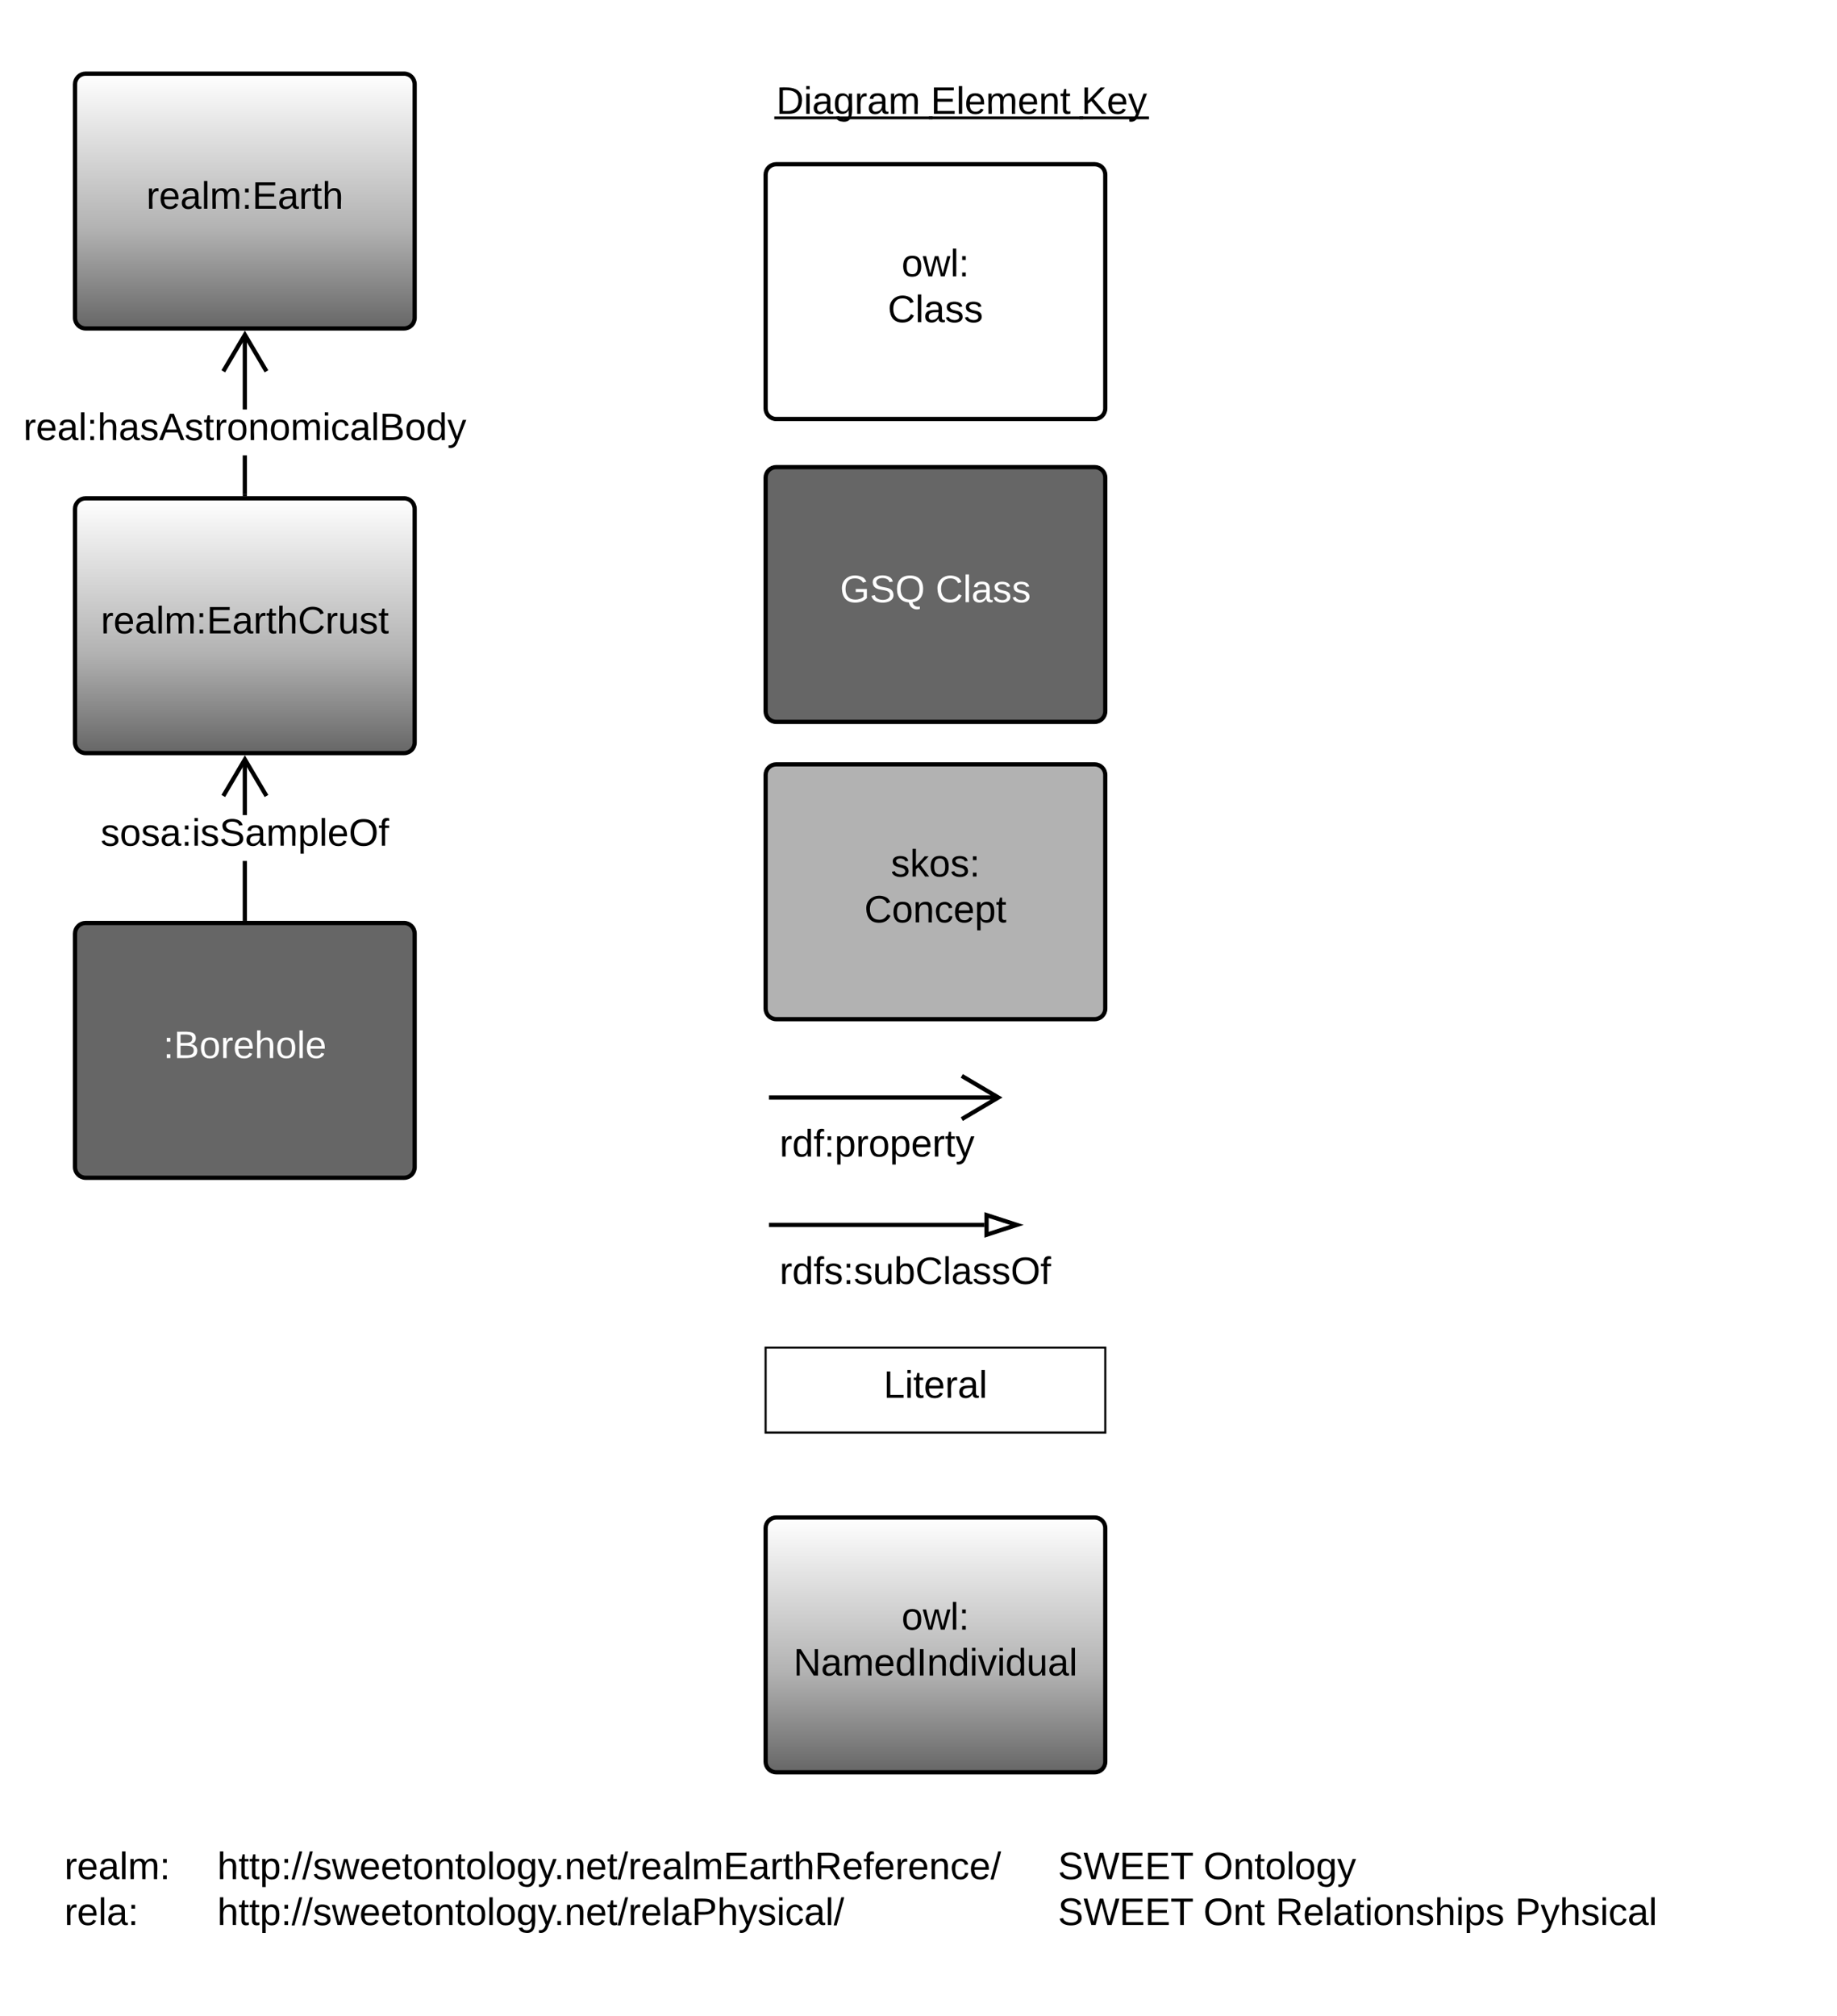 <svg xmlns="http://www.w3.org/2000/svg" xmlns:xlink="http://www.w3.org/1999/xlink" xmlns:lucid="lucid" width="865.35" height="949.5"><g transform="translate(2.237 -3.113)" lucid:page-tab-id="RUnbROt_cApx"><path d="M0 0h1350.95v955.72H0z" fill="#fff"/><path d="M358.42 368.1c0-2.75 2.24-5 5-5h150c2.76 0 5 2.25 5 5v110c0 2.77-2.24 5-5 5h-150c-2.76 0-5-2.23-5-5z" stroke="#000" stroke-width="2" fill="#b2b2b2"/><use xlink:href="#a" transform="matrix(1,0,0,1,366.417,371.113) translate(51 44.8)"/><use xlink:href="#b" transform="matrix(1,0,0,1,366.417,371.113) translate(38.525 66.4)"/><path d="M358.42 228.1c0-2.75 2.24-5 5-5h150c2.76 0 5 2.25 5 5v110c0 2.77-2.24 5-5 5h-150c-2.76 0-5-2.23-5-5z" stroke="#000" stroke-width="2" fill="#666"/><use xlink:href="#c" transform="matrix(1,0,0,1,366.417,231.113) translate(27.05 55.6)"/><use xlink:href="#d" transform="matrix(1,0,0,1,366.417,231.113) translate(72.05 55.6)"/><path d="M358.42 28.1c0-2.75 2.24-5 5-5h190c2.76 0 5 2.25 5 5v50c0 2.77-2.24 5-5 5h-190c-2.76 0-5-2.23-5-5z" stroke="#000" stroke-opacity="0" stroke-width="2" fill="#fff" fill-opacity="0"/><use xlink:href="#e" transform="matrix(1,0,0,1,363.417,28.113) translate(0 28.6)"/><use xlink:href="#f" transform="matrix(1,0,0,1,363.417,28.113) translate(72.8 28.6)"/><use xlink:href="#g" transform="matrix(1,0,0,1,363.417,28.113) translate(143.7 28.6)"/><path d="M358.42 85.45c0-2.77 2.24-5 5-5h150c2.76 0 5 2.23 5 5v110c0 2.76-2.24 5-5 5h-150c-2.76 0-5-2.24-5-5z" stroke="#000" stroke-width="2" fill="#fff"/><use xlink:href="#h" transform="matrix(1,0,0,1,366.417,88.446) translate(56.05 44.8)"/><use xlink:href="#i" transform="matrix(1,0,0,1,366.417,88.446) translate(49.55 66.4)"/><path d="M358.42 637.8h160v40h-160z" stroke="#000" fill="#fff"/><use xlink:href="#j" transform="matrix(1,0,0,1,363.417,642.809) translate(50.575 18.6)"/><path d="M358.42 722.8c0-2.75 2.24-5 5-5h150c2.76 0 5 2.25 5 5v110c0 2.77-2.24 5-5 5h-150c-2.76 0-5-2.23-5-5z" stroke="#000" stroke-width="2" fill="url(#k)"/><use xlink:href="#h" transform="matrix(1,0,0,1,366.417,725.809) translate(56.05 44.8)"/><use xlink:href="#l" transform="matrix(1,0,0,1,366.417,725.809) translate(5.125 66.4)"/><path d="M33.1 442.8c0-2.75 2.25-5 5-5h150c2.77 0 5 2.25 5 5v110c0 2.77-2.23 5-5 5h-150c-2.75 0-5-2.23-5-5z" stroke="#000" stroke-width="2" fill="#666"/><use xlink:href="#m" transform="matrix(1,0,0,1,41.113,445.809) translate(33.55 55.6)"/><path d="M33.1 242.8c0-2.75 2.25-5 5-5h150c2.77 0 5 2.25 5 5v110c0 2.77-2.23 5-5 5h-150c-2.75 0-5-2.23-5-5z" stroke="#000" stroke-width="2" fill="url(#n)"/><use xlink:href="#o" transform="matrix(1,0,0,1,41.113,245.809) translate(4.15 55.6)"/><path d="M33.1 42.8c0-2.75 2.25-5 5-5h150c2.77 0 5 2.25 5 5v110c0 2.77-2.23 5-5 5h-150c-2.75 0-5-2.23-5-5z" stroke="#000" stroke-width="2" fill="url(#p)"/><use xlink:href="#q" transform="matrix(1,0,0,1,41.113,45.809) translate(25.6 55.6)"/><path d="M114.1 435.8h-2v-27.2h2zm0-48.8h-2v-26.37h2z"/><path d="M114.1 436.8h-2v-1.02h2zM124.15 377.48l-1.72 1.02-9.32-15.76-9.3 15.76-1.73-1.02 11.04-18.67z"/><use xlink:href="#r" transform="matrix(1,0,0,1,45.188,387.009) translate(0 14.4)"/><path d="M114.1 235.8h-2v-18.23h2zm0-39.83h-2v-35.34h2z"/><path d="M114.1 236.8h-2v-1.02h2zM124.15 177.48l-1.72 1.02-9.32-15.76-9.3 15.76-1.73-1.02 11.04-18.67z"/><use xlink:href="#s" transform="matrix(1,0,0,1,8.763,195.975) translate(0 14.4)"/><path d="M23.1 857.8h820v74.8h-820z" stroke="#000" stroke-opacity="0" stroke-width="2" fill="#fff" fill-opacity="0"/><use xlink:href="#t" transform="matrix(1,0,0,1,28.113,862.809) translate(0 25.3)"/><use xlink:href="#u" transform="matrix(1,0,0,1,28.113,862.809) translate(72.01 25.3)"/><use xlink:href="#v" transform="matrix(1,0,0,1,28.113,862.809) translate(468.01 25.3)"/><use xlink:href="#w" transform="matrix(1,0,0,1,28.113,862.809) translate(536.56 25.3)"/><use xlink:href="#x" transform="matrix(1,0,0,1,28.113,862.809) translate(0 46.9)"/><use xlink:href="#y" transform="matrix(1,0,0,1,28.113,862.809) translate(36.01 46.9)"/><use xlink:href="#z" transform="matrix(1,0,0,1,28.113,862.809) translate(72.01 46.9)"/><use xlink:href="#y" transform="matrix(1,0,0,1,28.113,862.809) translate(396.01 46.9)"/><use xlink:href="#y" transform="matrix(1,0,0,1,28.113,862.809) translate(432.01 46.9)"/><use xlink:href="#v" transform="matrix(1,0,0,1,28.113,862.809) translate(468.01 46.9)"/><use xlink:href="#A" transform="matrix(1,0,0,1,28.113,862.809) translate(536.56 46.9)"/><use xlink:href="#B" transform="matrix(1,0,0,1,28.113,862.809) translate(570.56 46.9)"/><use xlink:href="#C" transform="matrix(1,0,0,1,28.113,862.809) translate(683.36 46.9)"/><path d="M361 580h100.5M361.03 580H360" stroke="#000" stroke-width="2" fill="none"/><path d="M476.76 580l-14.26 4.64v-9.28z" stroke="#000" stroke-width="2" fill="#fff"/><path d="M360 525c0-2.76 2.24-5 5-5h110c2.76 0 5 2.24 5 5v30c0 2.76-2.24 5-5 5H365c-2.76 0-5-2.24-5-5z" stroke="#000" stroke-opacity="0" stroke-width="2" fill="#fff" fill-opacity="0"/><g><use xlink:href="#D" transform="matrix(1,0,0,1,365,525) translate(0 22.8)"/></g><path d="M361 520h107.18M361.03 520H360M450.82 530.18L468.04 520l-17.22-10.18" stroke="#000" stroke-width="2" fill="none"/><path d="M360 585c0-2.76 2.24-5 5-5h150c2.76 0 5 2.24 5 5v30c0 2.76-2.24 5-5 5H365c-2.76 0-5-2.24-5-5z" stroke="#000" stroke-opacity="0" stroke-width="2" fill="#fff" fill-opacity="0"/><g><use xlink:href="#E" transform="matrix(1,0,0,1,365,585) translate(0 22.8)"/></g><defs><path d="M135-143c-3-34-86-38-87 0 15 53 115 12 119 90S17 21 10-45l28-5c4 36 97 45 98 0-10-56-113-15-118-90-4-57 82-63 122-42 12 7 21 19 24 35" id="F"/><path d="M143 0L79-87 56-68V0H24v-261h32v163l83-92h37l-77 82L181 0h-38" id="G"/><path d="M100-194c62-1 85 37 85 99 1 63-27 99-86 99S16-35 15-95c0-66 28-99 85-99zM99-20c44 1 53-31 53-75 0-43-8-75-51-75s-53 32-53 75 10 74 51 75" id="H"/><path d="M33-154v-36h34v36H33zM33 0v-36h34V0H33" id="I"/><g id="a"><use transform="matrix(0.05,0,0,0.05,0,0)" xlink:href="#F"/><use transform="matrix(0.05,0,0,0.05,9,0)" xlink:href="#G"/><use transform="matrix(0.05,0,0,0.05,18,0)" xlink:href="#H"/><use transform="matrix(0.05,0,0,0.05,28,0)" xlink:href="#F"/><use transform="matrix(0.05,0,0,0.05,37,0)" xlink:href="#I"/></g><path d="M212-179c-10-28-35-45-73-45-59 0-87 40-87 99 0 60 29 101 89 101 43 0 62-24 78-52l27 14C228-24 195 4 139 4 59 4 22-46 18-125c-6-104 99-153 187-111 19 9 31 26 39 46" id="J"/><path d="M117-194c89-4 53 116 60 194h-32v-121c0-31-8-49-39-48C34-167 62-67 57 0H25l-1-190h30c1 10-1 24 2 32 11-22 29-35 61-36" id="K"/><path d="M96-169c-40 0-48 33-48 73s9 75 48 75c24 0 41-14 43-38l32 2c-6 37-31 61-74 61-59 0-76-41-82-99-10-93 101-131 147-64 4 7 5 14 7 22l-32 3c-4-21-16-35-41-35" id="L"/><path d="M100-194c63 0 86 42 84 106H49c0 40 14 67 53 68 26 1 43-12 49-29l28 8c-11 28-37 45-77 45C44 4 14-33 15-96c1-61 26-98 85-98zm52 81c6-60-76-77-97-28-3 7-6 17-6 28h103" id="M"/><path d="M115-194c55 1 70 41 70 98S169 2 115 4C84 4 66-9 55-30l1 105H24l-1-265h31l2 30c10-21 28-34 59-34zm-8 174c40 0 45-34 45-75s-6-73-45-74c-42 0-51 32-51 76 0 43 10 73 51 73" id="N"/><path d="M59-47c-2 24 18 29 38 22v24C64 9 27 4 27-40v-127H5v-23h24l9-43h21v43h35v23H59v120" id="O"/><g id="b"><use transform="matrix(0.05,0,0,0.05,0,0)" xlink:href="#J"/><use transform="matrix(0.05,0,0,0.05,12.95,0)" xlink:href="#H"/><use transform="matrix(0.05,0,0,0.05,22.95,0)" xlink:href="#K"/><use transform="matrix(0.05,0,0,0.05,32.95,0)" xlink:href="#L"/><use transform="matrix(0.05,0,0,0.05,41.95,0)" xlink:href="#M"/><use transform="matrix(0.05,0,0,0.05,51.95,0)" xlink:href="#N"/><use transform="matrix(0.05,0,0,0.05,61.95,0)" xlink:href="#O"/></g><path fill="#fff" d="M143 4C61 4 22-44 18-125c-5-107 100-154 193-111 17 8 29 25 37 43l-32 9c-13-25-37-40-76-40-61 0-88 39-88 99 0 61 29 100 91 101 35 0 62-11 79-27v-45h-74v-28h105v86C228-13 192 4 143 4" id="P"/><path fill="#fff" d="M185-189c-5-48-123-54-124 2 14 75 158 14 163 119 3 78-121 87-175 55-17-10-28-26-33-46l33-7c5 56 141 63 141-1 0-78-155-14-162-118-5-82 145-84 179-34 5 7 8 16 11 25" id="Q"/><path fill="#fff" d="M140-251c81 0 123 46 123 126C263-53 228-8 163 1c7 30 30 48 69 40v23c-55 16-95-15-103-61C56-3 17-48 17-125c0-80 42-126 123-126zm0 227c63 0 89-41 89-101s-29-99-89-99c-61 0-89 39-89 99S79-25 140-24" id="R"/><g id="c"><use transform="matrix(0.05,0,0,0.05,0,0)" xlink:href="#P"/><use transform="matrix(0.05,0,0,0.05,14,0)" xlink:href="#Q"/><use transform="matrix(0.05,0,0,0.05,26,0)" xlink:href="#R"/></g><path fill="#fff" d="M212-179c-10-28-35-45-73-45-59 0-87 40-87 99 0 60 29 101 89 101 43 0 62-24 78-52l27 14C228-24 195 4 139 4 59 4 22-46 18-125c-6-104 99-153 187-111 19 9 31 26 39 46" id="S"/><path fill="#fff" d="M24 0v-261h32V0H24" id="T"/><path fill="#fff" d="M141-36C126-15 110 5 73 4 37 3 15-17 15-53c-1-64 63-63 125-63 3-35-9-54-41-54-24 1-41 7-42 31l-33-3c5-37 33-52 76-52 45 0 72 20 72 64v82c-1 20 7 32 28 27v20c-31 9-61-2-59-35zM48-53c0 20 12 33 32 33 41-3 63-29 60-74-43 2-92-5-92 41" id="U"/><path fill="#fff" d="M135-143c-3-34-86-38-87 0 15 53 115 12 119 90S17 21 10-45l28-5c4 36 97 45 98 0-10-56-113-15-118-90-4-57 82-63 122-42 12 7 21 19 24 35" id="V"/><g id="d"><use transform="matrix(0.05,0,0,0.05,0,0)" xlink:href="#S"/><use transform="matrix(0.05,0,0,0.05,12.95,0)" xlink:href="#T"/><use transform="matrix(0.05,0,0,0.05,16.9,0)" xlink:href="#U"/><use transform="matrix(0.05,0,0,0.05,26.9,0)" xlink:href="#V"/><use transform="matrix(0.05,0,0,0.05,35.9,0)" xlink:href="#V"/></g><path d="M30-248c118-7 216 8 213 122C240-48 200 0 122 0H30v-248zM63-27c89 8 146-16 146-99s-60-101-146-95v194" id="W"/><path d="M24-231v-30h32v30H24zM24 0v-190h32V0H24" id="X"/><path d="M141-36C126-15 110 5 73 4 37 3 15-17 15-53c-1-64 63-63 125-63 3-35-9-54-41-54-24 1-41 7-42 31l-33-3c5-37 33-52 76-52 45 0 72 20 72 64v82c-1 20 7 32 28 27v20c-31 9-61-2-59-35zM48-53c0 20 12 33 32 33 41-3 63-29 60-74-43 2-92-5-92 41" id="Y"/><path d="M177-190C167-65 218 103 67 71c-23-6-38-20-44-43l32-5c15 47 100 32 89-28v-30C133-14 115 1 83 1 29 1 15-40 15-95c0-56 16-97 71-98 29-1 48 16 59 35 1-10 0-23 2-32h30zM94-22c36 0 50-32 50-73 0-42-14-75-50-75-39 0-46 34-46 75s6 73 46 73" id="Z"/><path d="M114-163C36-179 61-72 57 0H25l-1-190h30c1 12-1 29 2 39 6-27 23-49 58-41v29" id="aa"/><path d="M210-169c-67 3-38 105-44 169h-31v-121c0-29-5-50-35-48C34-165 62-65 56 0H25l-1-190h30c1 10-1 24 2 32 10-44 99-50 107 0 11-21 27-35 58-36 85-2 47 119 55 194h-31v-121c0-29-5-49-35-48" id="ab"/><g id="e"><use transform="matrix(0.05,0,0,0.05,0,0)" xlink:href="#W"/><use transform="matrix(0.05,0,0,0.05,12.95,0)" xlink:href="#X"/><use transform="matrix(0.05,0,0,0.05,16.9,0)" xlink:href="#Y"/><use transform="matrix(0.05,0,0,0.05,26.9,0)" xlink:href="#Z"/><use transform="matrix(0.05,0,0,0.05,36.9,0)" xlink:href="#aa"/><use transform="matrix(0.05,0,0,0.05,42.85,0)" xlink:href="#Y"/><use transform="matrix(0.05,0,0,0.05,52.85,0)" xlink:href="#ab"/><path d="M-.9 1.25h74.6v1.32H-.9z"/></g><path d="M30 0v-248h187v28H63v79h144v27H63v87h162V0H30" id="ac"/><path d="M24 0v-261h32V0H24" id="ad"/><g id="f"><use transform="matrix(0.05,0,0,0.05,0,0)" xlink:href="#ac"/><use transform="matrix(0.05,0,0,0.05,12,0)" xlink:href="#ad"/><use transform="matrix(0.05,0,0,0.05,15.95,0)" xlink:href="#M"/><use transform="matrix(0.05,0,0,0.05,25.95,0)" xlink:href="#ab"/><use transform="matrix(0.05,0,0,0.05,40.9,0)" xlink:href="#M"/><use transform="matrix(0.05,0,0,0.05,50.9,0)" xlink:href="#K"/><use transform="matrix(0.05,0,0,0.05,60.9,0)" xlink:href="#O"/><path d="M-.9 1.25h72.7v1.32H-.9z"/></g><path d="M194 0L95-120 63-95V0H30v-248h33v124l119-124h40L117-140 236 0h-42" id="ae"/><path d="M179-190L93 31C79 59 56 82 12 73V49c39 6 53-20 64-50L1-190h34L92-34l54-156h33" id="af"/><g id="g"><use transform="matrix(0.05,0,0,0.05,0,0)" xlink:href="#ae"/><use transform="matrix(0.05,0,0,0.05,12,0)" xlink:href="#M"/><use transform="matrix(0.05,0,0,0.05,22,0)" xlink:href="#af"/><path d="M-.9 1.25h32.8v1.32H-.9z"/></g><path d="M206 0h-36l-40-164L89 0H53L-1-190h32L70-26l43-164h34l41 164 42-164h31" id="ag"/><g id="h"><use transform="matrix(0.05,0,0,0.05,0,0)" xlink:href="#H"/><use transform="matrix(0.05,0,0,0.05,10,0)" xlink:href="#ag"/><use transform="matrix(0.05,0,0,0.05,22.95,0)" xlink:href="#ad"/><use transform="matrix(0.05,0,0,0.05,26.9,0)" xlink:href="#I"/></g><g id="i"><use transform="matrix(0.05,0,0,0.05,0,0)" xlink:href="#J"/><use transform="matrix(0.05,0,0,0.05,12.95,0)" xlink:href="#ad"/><use transform="matrix(0.05,0,0,0.05,16.9,0)" xlink:href="#Y"/><use transform="matrix(0.05,0,0,0.05,26.9,0)" xlink:href="#F"/><use transform="matrix(0.05,0,0,0.05,35.9,0)" xlink:href="#F"/></g><path d="M30 0v-248h33v221h125V0H30" id="ah"/><g id="j"><use transform="matrix(0.05,0,0,0.05,0,0)" xlink:href="#ah"/><use transform="matrix(0.05,0,0,0.05,10,0)" xlink:href="#X"/><use transform="matrix(0.05,0,0,0.05,13.95,0)" xlink:href="#O"/><use transform="matrix(0.05,0,0,0.05,18.95,0)" xlink:href="#M"/><use transform="matrix(0.05,0,0,0.05,28.95,0)" xlink:href="#aa"/><use transform="matrix(0.05,0,0,0.05,34.9,0)" xlink:href="#Y"/><use transform="matrix(0.05,0,0,0.05,44.9,0)" xlink:href="#ad"/></g><linearGradient gradientUnits="userSpaceOnUse" id="k" x1="358.42" y1="717.81" x2="358.42" y2="837.81"><stop offset="0%" stop-color="#fff"/><stop offset="60.92%" stop-color="#b2b2b2"/><stop offset="100%" stop-color="#666"/></linearGradient><path d="M190 0L58-211 59 0H30v-248h39L202-35l-2-213h31V0h-41" id="ai"/><path d="M85-194c31 0 48 13 60 33l-1-100h32l1 261h-30c-2-10 0-23-3-31C134-8 116 4 85 4 32 4 16-35 15-94c0-66 23-100 70-100zm9 24c-40 0-46 34-46 75 0 40 6 74 45 74 42 0 51-32 51-76 0-42-9-74-50-73" id="aj"/><path d="M33 0v-248h34V0H33" id="ak"/><path d="M108 0H70L1-190h34L89-25l56-165h34" id="al"/><path d="M84 4C-5 8 30-112 23-190h32v120c0 31 7 50 39 49 72-2 45-101 50-169h31l1 190h-30c-1-10 1-25-2-33-11 22-28 36-60 37" id="am"/><g id="l"><use transform="matrix(0.05,0,0,0.05,0,0)" xlink:href="#ai"/><use transform="matrix(0.05,0,0,0.05,12.95,0)" xlink:href="#Y"/><use transform="matrix(0.05,0,0,0.05,22.95,0)" xlink:href="#ab"/><use transform="matrix(0.05,0,0,0.05,37.9,0)" xlink:href="#M"/><use transform="matrix(0.05,0,0,0.05,47.9,0)" xlink:href="#aj"/><use transform="matrix(0.05,0,0,0.05,57.9,0)" xlink:href="#ak"/><use transform="matrix(0.05,0,0,0.05,62.9,0)" xlink:href="#K"/><use transform="matrix(0.05,0,0,0.05,72.9,0)" xlink:href="#aj"/><use transform="matrix(0.05,0,0,0.05,82.9,0)" xlink:href="#X"/><use transform="matrix(0.05,0,0,0.05,86.85,0)" xlink:href="#al"/><use transform="matrix(0.05,0,0,0.05,95.85,0)" xlink:href="#X"/><use transform="matrix(0.05,0,0,0.05,99.8,0)" xlink:href="#aj"/><use transform="matrix(0.05,0,0,0.05,109.8,0)" xlink:href="#am"/><use transform="matrix(0.05,0,0,0.05,119.8,0)" xlink:href="#Y"/><use transform="matrix(0.05,0,0,0.05,129.8,0)" xlink:href="#ad"/></g><path fill="#fff" d="M33-154v-36h34v36H33zM33 0v-36h34V0H33" id="an"/><path fill="#fff" d="M160-131c35 5 61 23 61 61C221 17 115-2 30 0v-248c76 3 177-17 177 60 0 33-19 50-47 57zm-97-11c50-1 110 9 110-42 0-47-63-36-110-37v79zm0 115c55-2 124 14 124-45 0-56-70-42-124-44v89" id="ao"/><path fill="#fff" d="M100-194c62-1 85 37 85 99 1 63-27 99-86 99S16-35 15-95c0-66 28-99 85-99zM99-20c44 1 53-31 53-75 0-43-8-75-51-75s-53 32-53 75 10 74 51 75" id="ap"/><path fill="#fff" d="M114-163C36-179 61-72 57 0H25l-1-190h30c1 12-1 29 2 39 6-27 23-49 58-41v29" id="aq"/><path fill="#fff" d="M100-194c63 0 86 42 84 106H49c0 40 14 67 53 68 26 1 43-12 49-29l28 8c-11 28-37 45-77 45C44 4 14-33 15-96c1-61 26-98 85-98zm52 81c6-60-76-77-97-28-3 7-6 17-6 28h103" id="ar"/><path fill="#fff" d="M106-169C34-169 62-67 57 0H25v-261h32l-1 103c12-21 28-36 61-36 89 0 53 116 60 194h-32v-121c2-32-8-49-39-48" id="as"/><g id="m"><use transform="matrix(0.05,0,0,0.05,0,0)" xlink:href="#an"/><use transform="matrix(0.05,0,0,0.05,5,0)" xlink:href="#ao"/><use transform="matrix(0.05,0,0,0.05,17,0)" xlink:href="#ap"/><use transform="matrix(0.05,0,0,0.05,27,0)" xlink:href="#aq"/><use transform="matrix(0.05,0,0,0.05,32.95,0)" xlink:href="#ar"/><use transform="matrix(0.05,0,0,0.05,42.95,0)" xlink:href="#as"/><use transform="matrix(0.05,0,0,0.05,52.95,0)" xlink:href="#ap"/><use transform="matrix(0.05,0,0,0.05,62.95,0)" xlink:href="#T"/><use transform="matrix(0.05,0,0,0.05,66.9,0)" xlink:href="#ar"/></g><linearGradient gradientUnits="userSpaceOnUse" id="n" x1="33.11" y1="237.81" x2="33.11" y2="357.81"><stop offset="0%" stop-color="#fff"/><stop offset="60.92%" stop-color="#b2b2b2"/><stop offset="100%" stop-color="#666"/></linearGradient><path d="M106-169C34-169 62-67 57 0H25v-261h32l-1 103c12-21 28-36 61-36 89 0 53 116 60 194h-32v-121c2-32-8-49-39-48" id="at"/><g id="o"><use transform="matrix(0.05,0,0,0.05,0,0)" xlink:href="#aa"/><use transform="matrix(0.05,0,0,0.05,5.95,0)" xlink:href="#M"/><use transform="matrix(0.05,0,0,0.05,15.95,0)" xlink:href="#Y"/><use transform="matrix(0.05,0,0,0.05,25.95,0)" xlink:href="#ad"/><use transform="matrix(0.05,0,0,0.05,29.9,0)" xlink:href="#ab"/><use transform="matrix(0.05,0,0,0.05,44.85,0)" xlink:href="#I"/><use transform="matrix(0.05,0,0,0.05,49.85,0)" xlink:href="#ac"/><use transform="matrix(0.05,0,0,0.05,61.85,0)" xlink:href="#Y"/><use transform="matrix(0.05,0,0,0.05,71.85,0)" xlink:href="#aa"/><use transform="matrix(0.05,0,0,0.05,77.8,0)" xlink:href="#O"/><use transform="matrix(0.05,0,0,0.05,82.8,0)" xlink:href="#at"/><use transform="matrix(0.05,0,0,0.05,92.8,0)" xlink:href="#J"/><use transform="matrix(0.05,0,0,0.05,105.75,0)" xlink:href="#aa"/><use transform="matrix(0.05,0,0,0.05,111.7,0)" xlink:href="#am"/><use transform="matrix(0.05,0,0,0.05,121.7,0)" xlink:href="#F"/><use transform="matrix(0.05,0,0,0.05,130.7,0)" xlink:href="#O"/></g><linearGradient gradientUnits="userSpaceOnUse" id="p" x1="33.11" y1="37.81" x2="33.11" y2="157.81"><stop offset="0%" stop-color="#fff"/><stop offset="60.92%" stop-color="#b2b2b2"/><stop offset="100%" stop-color="#666"/></linearGradient><g id="q"><use transform="matrix(0.05,0,0,0.05,0,0)" xlink:href="#aa"/><use transform="matrix(0.05,0,0,0.05,5.95,0)" xlink:href="#M"/><use transform="matrix(0.05,0,0,0.05,15.95,0)" xlink:href="#Y"/><use transform="matrix(0.05,0,0,0.05,25.95,0)" xlink:href="#ad"/><use transform="matrix(0.05,0,0,0.05,29.9,0)" xlink:href="#ab"/><use transform="matrix(0.05,0,0,0.05,44.85,0)" xlink:href="#I"/><use transform="matrix(0.05,0,0,0.05,49.85,0)" xlink:href="#ac"/><use transform="matrix(0.05,0,0,0.05,61.85,0)" xlink:href="#Y"/><use transform="matrix(0.05,0,0,0.05,71.85,0)" xlink:href="#aa"/><use transform="matrix(0.05,0,0,0.05,77.8,0)" xlink:href="#O"/><use transform="matrix(0.05,0,0,0.05,82.8,0)" xlink:href="#at"/></g><path d="M185-189c-5-48-123-54-124 2 14 75 158 14 163 119 3 78-121 87-175 55-17-10-28-26-33-46l33-7c5 56 141 63 141-1 0-78-155-14-162-118-5-82 145-84 179-34 5 7 8 16 11 25" id="au"/><path d="M140-251c81 0 123 46 123 126C263-46 219 4 140 4 59 4 17-45 17-125s42-126 123-126zm0 227c63 0 89-41 89-101s-29-99-89-99c-61 0-89 39-89 99S79-25 140-24" id="av"/><path d="M101-234c-31-9-42 10-38 44h38v23H63V0H32v-167H5v-23h27c-7-52 17-82 69-68v24" id="aw"/><g id="r"><use transform="matrix(0.05,0,0,0.05,0,0)" xlink:href="#F"/><use transform="matrix(0.05,0,0,0.05,9,0)" xlink:href="#H"/><use transform="matrix(0.05,0,0,0.05,19,0)" xlink:href="#F"/><use transform="matrix(0.05,0,0,0.05,28,0)" xlink:href="#Y"/><use transform="matrix(0.05,0,0,0.05,38,0)" xlink:href="#I"/><use transform="matrix(0.05,0,0,0.05,43,0)" xlink:href="#X"/><use transform="matrix(0.05,0,0,0.05,46.95,0)" xlink:href="#F"/><use transform="matrix(0.05,0,0,0.05,55.95,0)" xlink:href="#au"/><use transform="matrix(0.05,0,0,0.05,67.95,0)" xlink:href="#Y"/><use transform="matrix(0.05,0,0,0.05,77.95,0)" xlink:href="#ab"/><use transform="matrix(0.05,0,0,0.05,92.9,0)" xlink:href="#N"/><use transform="matrix(0.05,0,0,0.05,102.9,0)" xlink:href="#ad"/><use transform="matrix(0.05,0,0,0.05,106.85,0)" xlink:href="#M"/><use transform="matrix(0.05,0,0,0.05,116.85,0)" xlink:href="#av"/><use transform="matrix(0.05,0,0,0.05,130.85,0)" xlink:href="#aw"/></g><path d="M205 0l-28-72H64L36 0H1l101-248h38L239 0h-34zm-38-99l-47-123c-12 45-31 82-46 123h93" id="ax"/><path d="M160-131c35 5 61 23 61 61C221 17 115-2 30 0v-248c76 3 177-17 177 60 0 33-19 50-47 57zm-97-11c50-1 110 9 110-42 0-47-63-36-110-37v79zm0 115c55-2 124 14 124-45 0-56-70-42-124-44v89" id="ay"/><g id="s"><use transform="matrix(0.05,0,0,0.05,0,0)" xlink:href="#aa"/><use transform="matrix(0.05,0,0,0.05,5.95,0)" xlink:href="#M"/><use transform="matrix(0.05,0,0,0.05,15.95,0)" xlink:href="#Y"/><use transform="matrix(0.05,0,0,0.05,25.95,0)" xlink:href="#ad"/><use transform="matrix(0.05,0,0,0.05,29.9,0)" xlink:href="#I"/><use transform="matrix(0.05,0,0,0.05,34.9,0)" xlink:href="#at"/><use transform="matrix(0.05,0,0,0.05,44.9,0)" xlink:href="#Y"/><use transform="matrix(0.05,0,0,0.05,54.9,0)" xlink:href="#F"/><use transform="matrix(0.05,0,0,0.05,63.9,0)" xlink:href="#ax"/><use transform="matrix(0.05,0,0,0.05,75.9,0)" xlink:href="#F"/><use transform="matrix(0.05,0,0,0.05,84.9,0)" xlink:href="#O"/><use transform="matrix(0.05,0,0,0.05,89.9,0)" xlink:href="#aa"/><use transform="matrix(0.05,0,0,0.05,95.85,0)" xlink:href="#H"/><use transform="matrix(0.05,0,0,0.05,105.85,0)" xlink:href="#K"/><use transform="matrix(0.05,0,0,0.05,115.85,0)" xlink:href="#H"/><use transform="matrix(0.05,0,0,0.05,125.85,0)" xlink:href="#ab"/><use transform="matrix(0.05,0,0,0.05,140.8,0)" xlink:href="#X"/><use transform="matrix(0.05,0,0,0.05,144.75,0)" xlink:href="#L"/><use transform="matrix(0.05,0,0,0.05,153.75,0)" xlink:href="#Y"/><use transform="matrix(0.05,0,0,0.05,163.75,0)" xlink:href="#ad"/><use transform="matrix(0.05,0,0,0.05,167.7,0)" xlink:href="#ay"/><use transform="matrix(0.05,0,0,0.05,179.7,0)" xlink:href="#H"/><use transform="matrix(0.05,0,0,0.05,189.7,0)" xlink:href="#aj"/><use transform="matrix(0.05,0,0,0.05,199.7,0)" xlink:href="#af"/></g><g id="t"><use transform="matrix(0.05,0,0,0.05,0,0)" xlink:href="#aa"/><use transform="matrix(0.05,0,0,0.05,5.95,0)" xlink:href="#M"/><use transform="matrix(0.05,0,0,0.05,15.95,0)" xlink:href="#Y"/><use transform="matrix(0.05,0,0,0.05,25.95,0)" xlink:href="#ad"/><use transform="matrix(0.05,0,0,0.05,29.9,0)" xlink:href="#ab"/><use transform="matrix(0.05,0,0,0.05,44.85,0)" xlink:href="#I"/></g><path d="M0 4l72-265h28L28 4H0" id="az"/><path d="M33 0v-38h34V0H33" id="aA"/><path d="M233-177c-1 41-23 64-60 70L243 0h-38l-65-103H63V0H30v-248c88 3 205-21 203 71zM63-129c60-2 137 13 137-47 0-61-80-42-137-45v92" id="aB"/><g id="u"><use transform="matrix(0.05,0,0,0.05,0,0)" xlink:href="#at"/><use transform="matrix(0.05,0,0,0.05,10,0)" xlink:href="#O"/><use transform="matrix(0.05,0,0,0.05,15,0)" xlink:href="#O"/><use transform="matrix(0.05,0,0,0.05,20,0)" xlink:href="#N"/><use transform="matrix(0.05,0,0,0.05,30,0)" xlink:href="#I"/><use transform="matrix(0.05,0,0,0.05,35,0)" xlink:href="#az"/><use transform="matrix(0.05,0,0,0.05,40,0)" xlink:href="#az"/><use transform="matrix(0.05,0,0,0.05,45,0)" xlink:href="#F"/><use transform="matrix(0.05,0,0,0.05,54,0)" xlink:href="#ag"/><use transform="matrix(0.05,0,0,0.05,66.95,0)" xlink:href="#M"/><use transform="matrix(0.05,0,0,0.05,76.95,0)" xlink:href="#M"/><use transform="matrix(0.05,0,0,0.05,86.95,0)" xlink:href="#O"/><use transform="matrix(0.05,0,0,0.05,91.95,0)" xlink:href="#H"/><use transform="matrix(0.05,0,0,0.05,101.95,0)" xlink:href="#K"/><use transform="matrix(0.05,0,0,0.05,111.95,0)" xlink:href="#O"/><use transform="matrix(0.05,0,0,0.05,116.95,0)" xlink:href="#H"/><use transform="matrix(0.05,0,0,0.05,126.95,0)" xlink:href="#ad"/><use transform="matrix(0.05,0,0,0.05,130.9,0)" xlink:href="#H"/><use transform="matrix(0.05,0,0,0.05,140.9,0)" xlink:href="#Z"/><use transform="matrix(0.05,0,0,0.05,150.9,0)" xlink:href="#af"/><use transform="matrix(0.05,0,0,0.05,158.55,0)" xlink:href="#aA"/><use transform="matrix(0.05,0,0,0.05,163.55,0)" xlink:href="#K"/><use transform="matrix(0.05,0,0,0.05,173.55,0)" xlink:href="#M"/><use transform="matrix(0.05,0,0,0.05,183.55,0)" xlink:href="#O"/><use transform="matrix(0.05,0,0,0.05,188.55,0)" xlink:href="#az"/><use transform="matrix(0.05,0,0,0.05,193.55,0)" xlink:href="#aa"/><use transform="matrix(0.05,0,0,0.05,199.5,0)" xlink:href="#M"/><use transform="matrix(0.05,0,0,0.05,209.5,0)" xlink:href="#Y"/><use transform="matrix(0.05,0,0,0.05,219.5,0)" xlink:href="#ad"/><use transform="matrix(0.05,0,0,0.05,223.45,0)" xlink:href="#ab"/><use transform="matrix(0.05,0,0,0.05,238.4,0)" xlink:href="#ac"/><use transform="matrix(0.05,0,0,0.05,250.4,0)" xlink:href="#Y"/><use transform="matrix(0.05,0,0,0.05,260.4,0)" xlink:href="#aa"/><use transform="matrix(0.05,0,0,0.05,266.35,0)" xlink:href="#O"/><use transform="matrix(0.05,0,0,0.05,271.35,0)" xlink:href="#at"/><use transform="matrix(0.05,0,0,0.05,281.35,0)" xlink:href="#aB"/><use transform="matrix(0.05,0,0,0.05,294.3,0)" xlink:href="#M"/><use transform="matrix(0.05,0,0,0.05,304.3,0)" xlink:href="#aw"/><use transform="matrix(0.05,0,0,0.05,309.3,0)" xlink:href="#M"/><use transform="matrix(0.05,0,0,0.05,319.3,0)" xlink:href="#aa"/><use transform="matrix(0.05,0,0,0.05,325.25,0)" xlink:href="#M"/><use transform="matrix(0.05,0,0,0.05,335.25,0)" xlink:href="#K"/><use transform="matrix(0.05,0,0,0.05,345.25,0)" xlink:href="#L"/><use transform="matrix(0.05,0,0,0.05,354.25,0)" xlink:href="#M"/><use transform="matrix(0.05,0,0,0.05,364.25,0)" xlink:href="#az"/></g><path d="M266 0h-40l-56-210L115 0H75L2-248h35L96-30l15-64 43-154h32l59 218 59-218h35" id="aC"/><path d="M127-220V0H93v-220H8v-28h204v28h-85" id="aD"/><g id="v"><use transform="matrix(0.05,0,0,0.05,0,0)" xlink:href="#au"/><use transform="matrix(0.05,0,0,0.05,12,0)" xlink:href="#aC"/><use transform="matrix(0.05,0,0,0.05,28.95,0)" xlink:href="#ac"/><use transform="matrix(0.05,0,0,0.05,40.95,0)" xlink:href="#ac"/><use transform="matrix(0.05,0,0,0.05,52.95,0)" xlink:href="#aD"/></g><g id="w"><use transform="matrix(0.05,0,0,0.05,0,0)" xlink:href="#av"/><use transform="matrix(0.05,0,0,0.05,14,0)" xlink:href="#K"/><use transform="matrix(0.05,0,0,0.05,24,0)" xlink:href="#O"/><use transform="matrix(0.05,0,0,0.05,29,0)" xlink:href="#H"/><use transform="matrix(0.05,0,0,0.05,39,0)" xlink:href="#ad"/><use transform="matrix(0.05,0,0,0.05,42.95,0)" xlink:href="#H"/><use transform="matrix(0.05,0,0,0.05,52.95,0)" xlink:href="#Z"/><use transform="matrix(0.05,0,0,0.05,62.95,0)" xlink:href="#af"/></g><g id="x"><use transform="matrix(0.05,0,0,0.05,0,0)" xlink:href="#aa"/><use transform="matrix(0.05,0,0,0.05,5.95,0)" xlink:href="#M"/><use transform="matrix(0.05,0,0,0.05,15.95,0)" xlink:href="#ad"/><use transform="matrix(0.05,0,0,0.05,19.9,0)" xlink:href="#Y"/><use transform="matrix(0.05,0,0,0.05,29.9,0)" xlink:href="#I"/></g><path d="M30-248c87 1 191-15 191 75 0 78-77 80-158 76V0H30v-248zm33 125c57 0 124 11 124-50 0-59-68-47-124-48v98" id="aE"/><g id="z"><use transform="matrix(0.05,0,0,0.05,0,0)" xlink:href="#at"/><use transform="matrix(0.05,0,0,0.05,10,0)" xlink:href="#O"/><use transform="matrix(0.05,0,0,0.05,15,0)" xlink:href="#O"/><use transform="matrix(0.05,0,0,0.05,20,0)" xlink:href="#N"/><use transform="matrix(0.05,0,0,0.05,30,0)" xlink:href="#I"/><use transform="matrix(0.05,0,0,0.05,35,0)" xlink:href="#az"/><use transform="matrix(0.05,0,0,0.05,40,0)" xlink:href="#az"/><use transform="matrix(0.05,0,0,0.05,45,0)" xlink:href="#F"/><use transform="matrix(0.05,0,0,0.05,54,0)" xlink:href="#ag"/><use transform="matrix(0.05,0,0,0.05,66.95,0)" xlink:href="#M"/><use transform="matrix(0.05,0,0,0.05,76.95,0)" xlink:href="#M"/><use transform="matrix(0.05,0,0,0.05,86.95,0)" xlink:href="#O"/><use transform="matrix(0.05,0,0,0.05,91.95,0)" xlink:href="#H"/><use transform="matrix(0.05,0,0,0.05,101.95,0)" xlink:href="#K"/><use transform="matrix(0.05,0,0,0.05,111.95,0)" xlink:href="#O"/><use transform="matrix(0.05,0,0,0.05,116.95,0)" xlink:href="#H"/><use transform="matrix(0.05,0,0,0.05,126.95,0)" xlink:href="#ad"/><use transform="matrix(0.05,0,0,0.05,130.9,0)" xlink:href="#H"/><use transform="matrix(0.05,0,0,0.05,140.9,0)" xlink:href="#Z"/><use transform="matrix(0.05,0,0,0.05,150.9,0)" xlink:href="#af"/><use transform="matrix(0.05,0,0,0.05,158.55,0)" xlink:href="#aA"/><use transform="matrix(0.05,0,0,0.05,163.55,0)" xlink:href="#K"/><use transform="matrix(0.05,0,0,0.05,173.55,0)" xlink:href="#M"/><use transform="matrix(0.05,0,0,0.05,183.55,0)" xlink:href="#O"/><use transform="matrix(0.05,0,0,0.05,188.55,0)" xlink:href="#az"/><use transform="matrix(0.05,0,0,0.05,193.55,0)" xlink:href="#aa"/><use transform="matrix(0.05,0,0,0.05,199.5,0)" xlink:href="#M"/><use transform="matrix(0.05,0,0,0.05,209.5,0)" xlink:href="#ad"/><use transform="matrix(0.05,0,0,0.05,213.45,0)" xlink:href="#Y"/><use transform="matrix(0.05,0,0,0.05,223.45,0)" xlink:href="#aE"/><use transform="matrix(0.05,0,0,0.05,235.45,0)" xlink:href="#at"/><use transform="matrix(0.05,0,0,0.05,245.45,0)" xlink:href="#af"/><use transform="matrix(0.05,0,0,0.05,254.45,0)" xlink:href="#F"/><use transform="matrix(0.05,0,0,0.05,263.45,0)" xlink:href="#X"/><use transform="matrix(0.05,0,0,0.05,267.4,0)" xlink:href="#L"/><use transform="matrix(0.05,0,0,0.05,276.4,0)" xlink:href="#Y"/><use transform="matrix(0.05,0,0,0.05,286.4,0)" xlink:href="#ad"/><use transform="matrix(0.05,0,0,0.05,290.35,0)" xlink:href="#az"/></g><g id="A"><use transform="matrix(0.05,0,0,0.05,0,0)" xlink:href="#av"/><use transform="matrix(0.05,0,0,0.05,14,0)" xlink:href="#K"/><use transform="matrix(0.05,0,0,0.05,24,0)" xlink:href="#O"/></g><g id="B"><use transform="matrix(0.05,0,0,0.05,0,0)" xlink:href="#aB"/><use transform="matrix(0.05,0,0,0.05,12.95,0)" xlink:href="#M"/><use transform="matrix(0.05,0,0,0.05,22.95,0)" xlink:href="#ad"/><use transform="matrix(0.05,0,0,0.05,26.9,0)" xlink:href="#Y"/><use transform="matrix(0.05,0,0,0.05,36.9,0)" xlink:href="#O"/><use transform="matrix(0.05,0,0,0.05,41.9,0)" xlink:href="#X"/><use transform="matrix(0.05,0,0,0.05,45.85,0)" xlink:href="#H"/><use transform="matrix(0.05,0,0,0.05,55.85,0)" xlink:href="#K"/><use transform="matrix(0.05,0,0,0.05,65.85,0)" xlink:href="#F"/><use transform="matrix(0.05,0,0,0.05,74.85,0)" xlink:href="#at"/><use transform="matrix(0.05,0,0,0.05,84.85,0)" xlink:href="#X"/><use transform="matrix(0.05,0,0,0.05,88.8,0)" xlink:href="#N"/><use transform="matrix(0.05,0,0,0.05,98.8,0)" xlink:href="#F"/></g><g id="C"><use transform="matrix(0.05,0,0,0.05,0,0)" xlink:href="#aE"/><use transform="matrix(0.05,0,0,0.05,12,0)" xlink:href="#af"/><use transform="matrix(0.05,0,0,0.05,21,0)" xlink:href="#at"/><use transform="matrix(0.05,0,0,0.05,31,0)" xlink:href="#F"/><use transform="matrix(0.05,0,0,0.05,40,0)" xlink:href="#X"/><use transform="matrix(0.05,0,0,0.05,43.95,0)" xlink:href="#L"/><use transform="matrix(0.05,0,0,0.05,52.95,0)" xlink:href="#Y"/><use transform="matrix(0.05,0,0,0.05,62.95,0)" xlink:href="#ad"/></g><g id="D"><use transform="matrix(0.05,0,0,0.05,0,0)" xlink:href="#aa"/><use transform="matrix(0.05,0,0,0.05,5.95,0)" xlink:href="#aj"/><use transform="matrix(0.05,0,0,0.05,15.95,0)" xlink:href="#aw"/><use transform="matrix(0.05,0,0,0.05,20.95,0)" xlink:href="#I"/><use transform="matrix(0.05,0,0,0.05,25.95,0)" xlink:href="#N"/><use transform="matrix(0.05,0,0,0.05,35.95,0)" xlink:href="#aa"/><use transform="matrix(0.05,0,0,0.05,41.9,0)" xlink:href="#H"/><use transform="matrix(0.05,0,0,0.05,51.9,0)" xlink:href="#N"/><use transform="matrix(0.05,0,0,0.05,61.9,0)" xlink:href="#M"/><use transform="matrix(0.05,0,0,0.05,71.9,0)" xlink:href="#aa"/><use transform="matrix(0.05,0,0,0.05,77.85,0)" xlink:href="#O"/><use transform="matrix(0.05,0,0,0.05,82.85,0)" xlink:href="#af"/></g><path d="M115-194c53 0 69 39 70 98 0 66-23 100-70 100C84 3 66-7 56-30L54 0H23l1-261h32v101c10-23 28-34 59-34zm-8 174c40 0 45-34 45-75 0-40-5-75-45-74-42 0-51 32-51 76 0 43 10 73 51 73" id="aF"/><g id="E"><use transform="matrix(0.05,0,0,0.05,0,0)" xlink:href="#aa"/><use transform="matrix(0.05,0,0,0.05,5.95,0)" xlink:href="#aj"/><use transform="matrix(0.05,0,0,0.05,15.95,0)" xlink:href="#aw"/><use transform="matrix(0.05,0,0,0.05,20.95,0)" xlink:href="#F"/><use transform="matrix(0.05,0,0,0.05,29.95,0)" xlink:href="#I"/><use transform="matrix(0.05,0,0,0.05,34.95,0)" xlink:href="#F"/><use transform="matrix(0.05,0,0,0.05,43.95,0)" xlink:href="#am"/><use transform="matrix(0.05,0,0,0.05,53.95,0)" xlink:href="#aF"/><use transform="matrix(0.05,0,0,0.05,63.95,0)" xlink:href="#J"/><use transform="matrix(0.05,0,0,0.05,76.9,0)" xlink:href="#ad"/><use transform="matrix(0.05,0,0,0.05,80.85,0)" xlink:href="#Y"/><use transform="matrix(0.05,0,0,0.05,90.85,0)" xlink:href="#F"/><use transform="matrix(0.05,0,0,0.05,99.85,0)" xlink:href="#F"/><use transform="matrix(0.05,0,0,0.05,108.85,0)" xlink:href="#av"/><use transform="matrix(0.05,0,0,0.05,122.85,0)" xlink:href="#aw"/></g></defs></g></svg>